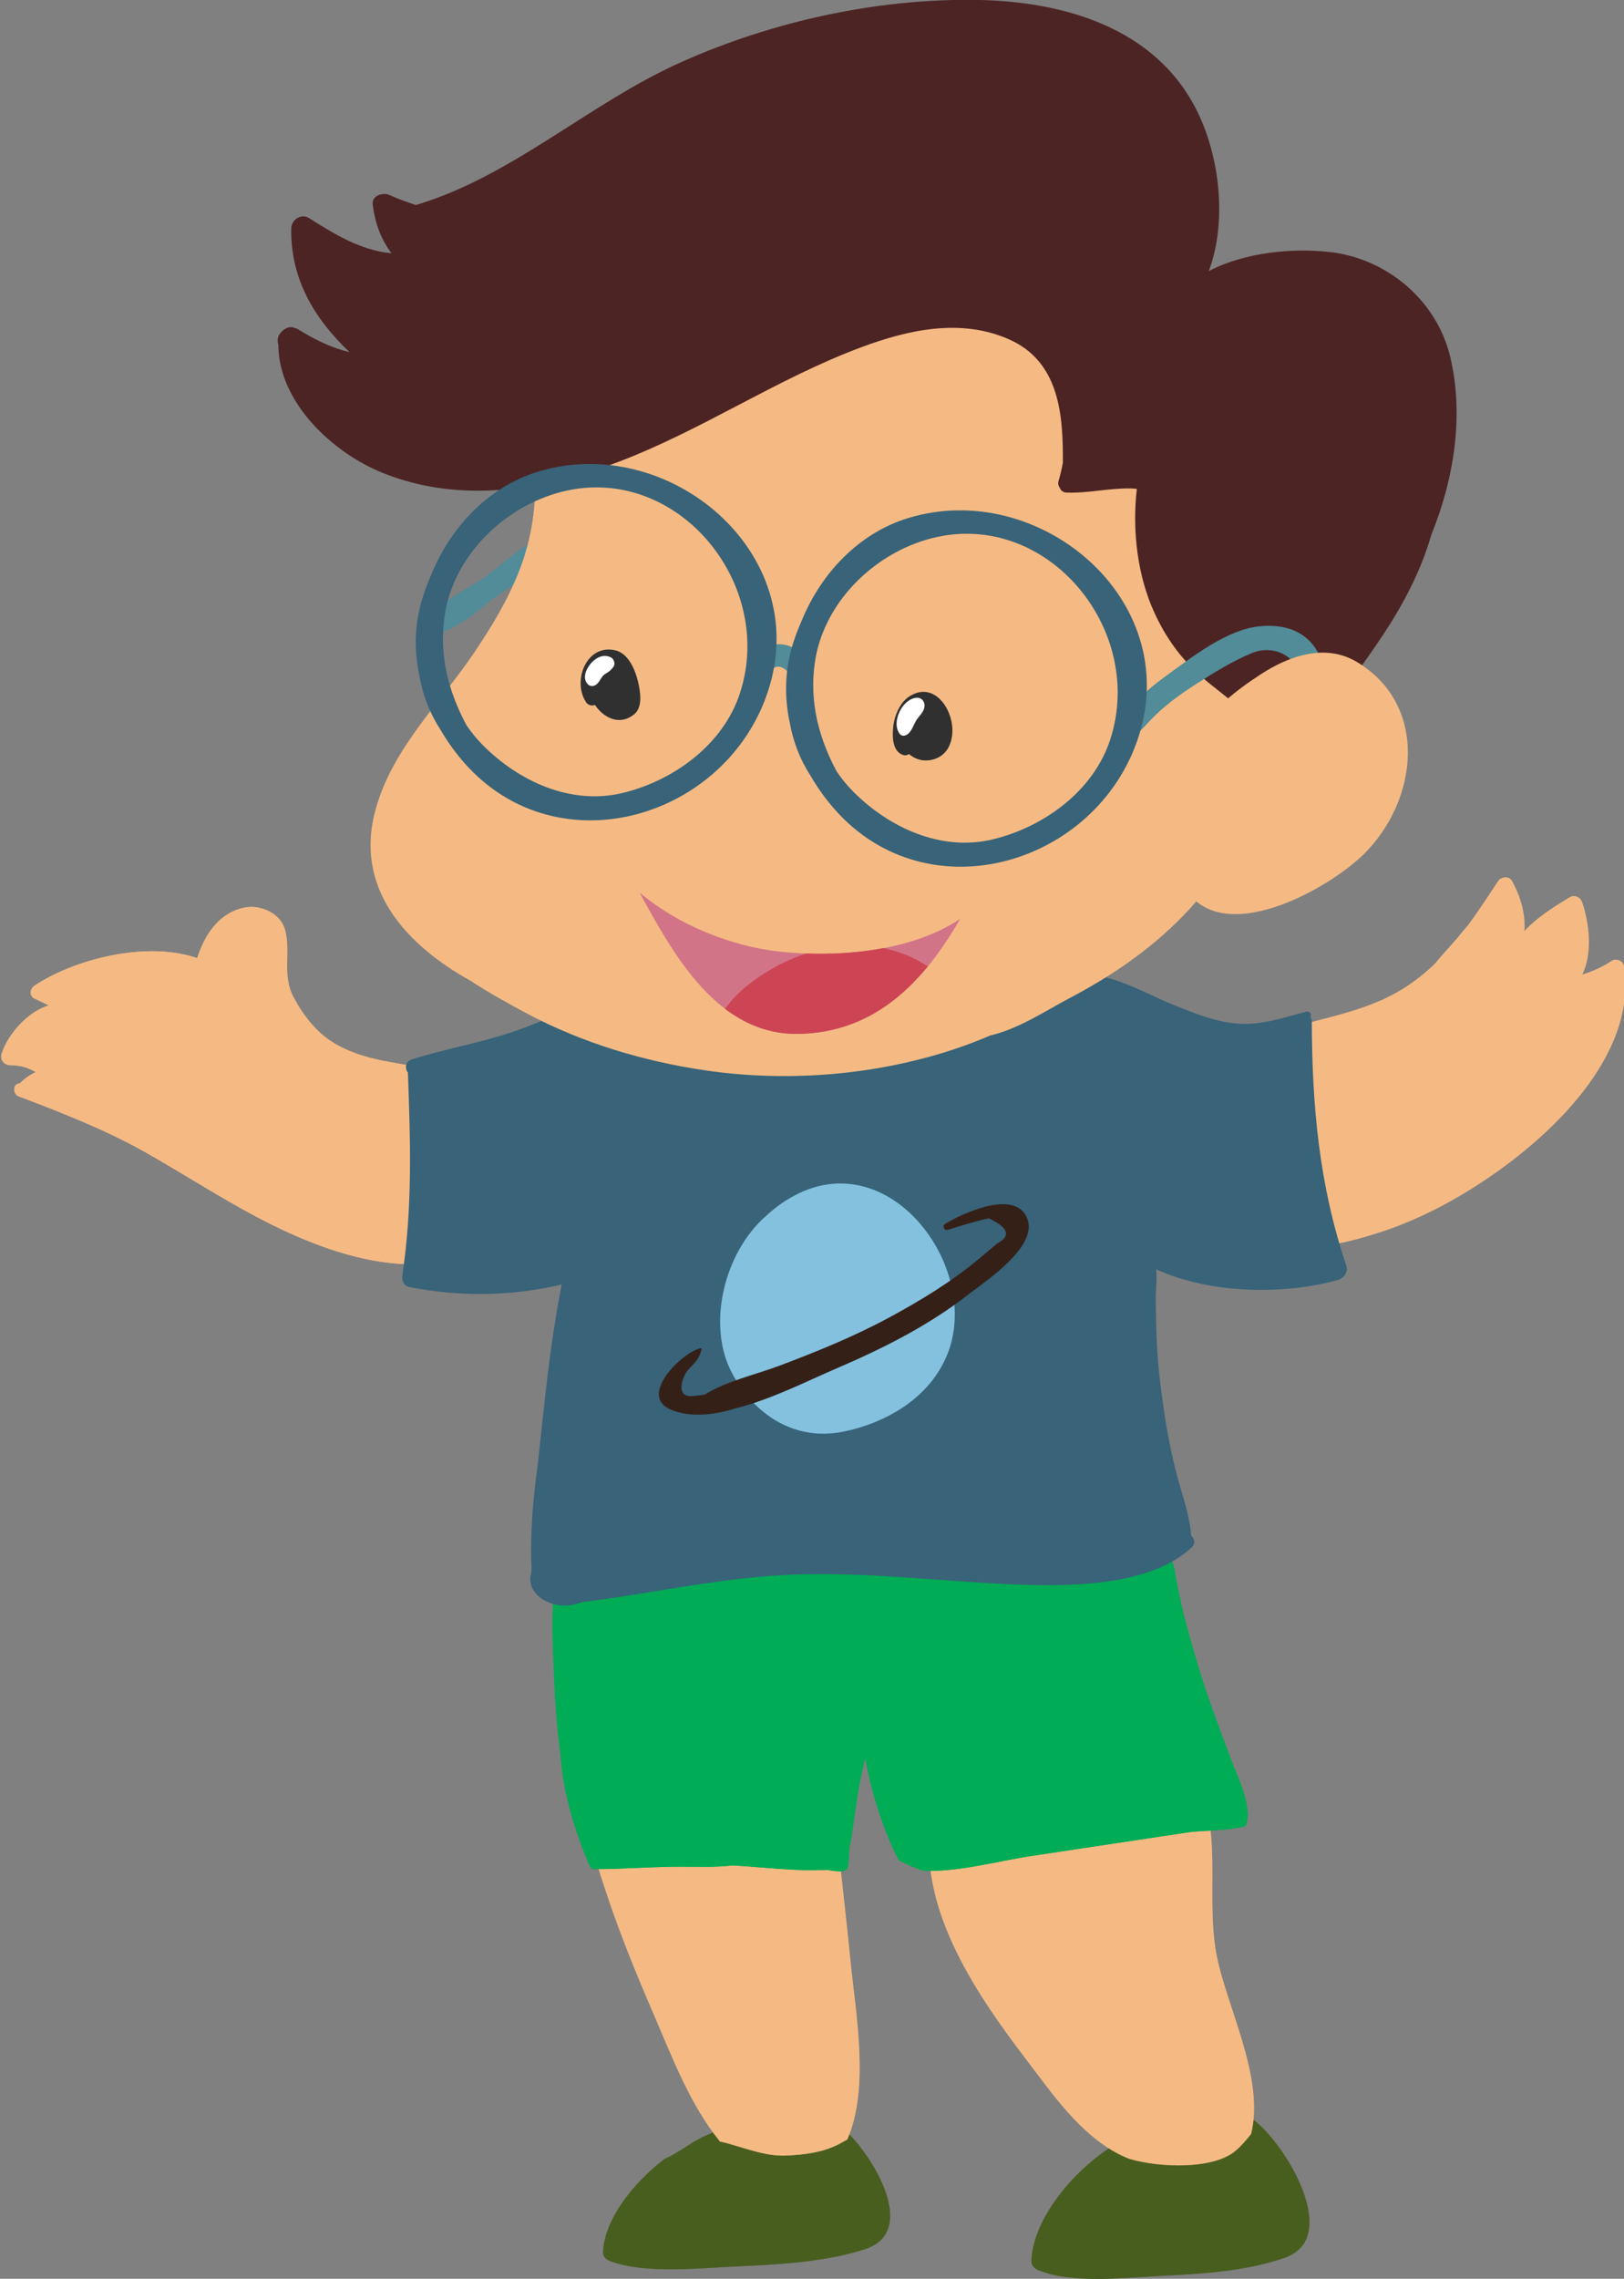 <?xml version="1.0" encoding="UTF-8" standalone="no"?>
<!-- Created with Inkscape (http://www.inkscape.org/) -->

<svg
   xmlns:dc="http://purl.org/dc/elements/1.1/"
   xmlns:cc="http://creativecommons.org/ns#"
   xmlns:rdf="http://www.w3.org/1999/02/22-rdf-syntax-ns#"
   xmlns:svg="http://www.w3.org/2000/svg"
   xmlns="http://www.w3.org/2000/svg"
   xmlns:sodipodi="http://sodipodi.sourceforge.net/DTD/sodipodi-0.dtd"
   xmlns:inkscape="http://www.inkscape.org/namespaces/inkscape"
   width="51.265mm"
   height="71.908mm"
   viewBox="0 0 51.265 71.908"
   version="1.1"
   id="svg8"
   inkscape:version="0.92+devel unknown"
   sodipodi:docname="ninio.svg">
  <rect x="0" y="0" width="51.265" height="71.908" fill="#808080" stroke="none"/>
  <defs
     id="defs2">
    <clipPath
       clipPathUnits="userSpaceOnUse"
       id="clipPath202">
      <path
         d="m 5637.88,4538.24 c -131.71,0.01 -254.19,84.79 -216.26,230.77 27.99,132.12 147.43,193.09 260.76,193.09 133.88,0 259.24,-85.1 215.22,-238.56 -36.71,-127.92 -151.33,-185.31 -259.72,-185.3"
         id="path200"
         inkscape:connector-curvature="0" />
    </clipPath>
    <clipPath
       clipPathUnits="userSpaceOnUse"
       id="clipPath214">
      <path
         d="m 4500.63,4743.05 c -8.41,0 -16.89,0.37 -25.39,1.11 -183.05,207.72 -133.92,338.49 -63.15,435.05 3.1,0.1 6.19,0.15 9.31,0.15 130.04,0 276.28,-87.43 277.81,-246.94 7.03,-127.65 -90.17,-189.38 -198.58,-189.37"
         id="path212"
         inkscape:connector-curvature="0" />
    </clipPath>
    <clipPath
       id="clipPath778"
       clipPathUnits="userSpaceOnUse">
      <path
         inkscape:connector-curvature="0"
         id="path776"
         d="m 275.923,275.562 h 49.658 v -54.096 h -49.658 z" />
    </clipPath>
    <clipPath
       id="clipPath858"
       clipPathUnits="userSpaceOnUse">
      <path
         inkscape:connector-curvature="0"
         id="path856"
         d="m 304.667,267.648 h 5.02 V 250.36 h -5.02 z" />
    </clipPath>
    <clipPath
       id="clipPath878"
       clipPathUnits="userSpaceOnUse">
      <path
         inkscape:connector-curvature="0"
         id="path876"
         d="m 295.217,270.049 h 15.984 v -19.065 h -15.984 z" />
    </clipPath>
    <clipPath
       id="clipPath898"
       clipPathUnits="userSpaceOnUse">
      <path
         inkscape:connector-curvature="0"
         id="path896"
         d="M 86.864,271.213 H 150.99 V 218.717 H 86.864 Z" />
    </clipPath>
    <clipPath
       id="clipPath930"
       clipPathUnits="userSpaceOnUse">
      <path
         inkscape:connector-curvature="0"
         id="path928"
         d="m 145.804,265.975 h 59.36 v -51.634 h -59.36 z" />
    </clipPath>
    <clipPath
       id="clipPath950"
       clipPathUnits="userSpaceOnUse">
      <path
         inkscape:connector-curvature="0"
         id="path948"
         d="m 248.057,94.835 h 31.095 V 69.638 h -31.095 z" />
    </clipPath>
    <clipPath
       id="clipPath970"
       clipPathUnits="userSpaceOnUse">
      <path
         inkscape:connector-curvature="0"
         id="path968"
         d="m 223.242,151.277 h 47.77 V 86.323 h -47.77 z" />
    </clipPath>
    <clipPath
       id="clipPath990"
       clipPathUnits="userSpaceOnUse">
      <path
         inkscape:connector-curvature="0"
         id="path988"
         d="m 175.374,94.834 h 42.15 V 71.052 h -42.15 z" />
    </clipPath>
    <clipPath
       id="clipPath1010"
       clipPathUnits="userSpaceOnUse">
      <path
         inkscape:connector-curvature="0"
         id="path1008"
         d="M 173.308,155.667 H 213.04 V 87.758 h -39.732 z" />
    </clipPath>
    <clipPath
       id="clipPath1030"
       clipPathUnits="userSpaceOnUse">
      <path
         inkscape:connector-curvature="0"
         id="path1028"
         d="M 167.9,190.132 H 270.067 V 129.528 H 167.9 Z" />
    </clipPath>
    <clipPath
       id="clipPath1050"
       clipPathUnits="userSpaceOnUse">
      <path
         inkscape:connector-curvature="0"
         id="path1048"
         d="M 164.629,269.524 H 284.637 V 168.563 H 164.629 Z" />
    </clipPath>
    <clipPath
       id="clipPath1138"
       clipPathUnits="userSpaceOnUse">
      <path
         inkscape:connector-curvature="0"
         id="path1136"
         d="M 163.783,364.723 H 272.869 V 249.039 H 163.783 Z" />
    </clipPath>
    <clipPath
       id="clipPath1158"
       clipPathUnits="userSpaceOnUse">
      <path
         inkscape:connector-curvature="0"
         id="path1156"
         d="M 127.518,404.473 H 298.484 V 296.247 H 127.518 Z" />
    </clipPath>
    <clipPath
       id="clipPath1182"
       clipPathUnits="userSpaceOnUse">
      <path
         inkscape:connector-curvature="0"
         id="path1180"
         d="m 250.895,386.274 h 14.987 v -38.709 h -14.987 z" />
    </clipPath>
    <clipPath
       id="clipPath1214"
       clipPathUnits="userSpaceOnUse">
      <path
         inkscape:connector-curvature="0"
         id="path1212"
         d="m 211.695,296.399 h 32.894 v -6.532 h -32.894 z" />
    </clipPath>
    <clipPath
       id="clipPath1242"
       clipPathUnits="userSpaceOnUse">
      <path
         inkscape:connector-curvature="0"
         id="path1240"
         d="m 163.601,303.005 h 21.311 v -9.663 h -21.311 z" />
    </clipPath>
    <clipPath
       id="clipPath1262"
       clipPathUnits="userSpaceOnUse">
      <path
         inkscape:connector-curvature="0"
         id="path1260"
         d="m 206.212,326.04 h 44.747 v -45.387 h -44.747 z" />
    </clipPath>
    <clipPath
       id="clipPath1282"
       clipPathUnits="userSpaceOnUse">
      <path
         inkscape:connector-curvature="0"
         id="path1280"
         d="m 151.792,332.851 h 44.747 v -45.387 h -44.747 z" />
    </clipPath>
    <clipPath
       id="clipPath1306"
       clipPathUnits="userSpaceOnUse">
      <path
         inkscape:connector-curvature="0"
         id="path1304"
         d="m 267.704,297.303 h 16.931 v -14.786 h -16.931 z" />
    </clipPath>
    <clipPath
       id="clipPath1322"
       clipPathUnits="userSpaceOnUse">
      <path
         inkscape:connector-curvature="0"
         id="path1320"
         d="m 178.91,275.562 h 54.166 V 249.375 H 178.91 Z" />
    </clipPath>
  </defs>
  <sodipodi:namedview
     id="base"
     pagecolor="#ffffff"
     bordercolor="#666666"
     borderopacity="1.0"
     inkscape:pageopacity="0.0"
     inkscape:pageshadow="2"
     inkscape:zoom="0.7"
     inkscape:cx="1.1368639"
     inkscape:cy="100.05159"
     inkscape:document-units="mm"
     inkscape:current-layer="layer1"
     inkscape:document-rotation="0"
     showgrid="false"
     fit-margin-top="0"
     fit-margin-left="0"
     fit-margin-right="0"
     fit-margin-bottom="0"
     inkscape:window-width="1366"
     inkscape:window-height="704"
     inkscape:window-x="0"
     inkscape:window-y="27"
     inkscape:window-maximized="1" />
  <g
     inkscape:label="Capa 1"
     inkscape:groupmode="layer"
     id="layer1"
     transform="translate(-146.678,-106.492)">
    <g
       id="g2439"
       transform="matrix(0.364,0,0,-0.364,-109.36,131.122)">
      <g
         transform="matrix(0.59,0,0,0.59,652.248,-170.989)"
         style="fill:#f5ba83;fill-opacity:1"
         id="g784"
         opacity="0.5"
         clip-path="url(#clipPath778)">
        <g
           style="fill:#f5ba83;fill-opacity:1"
           id="g782"
           transform="translate(325.358,262.565)">
          <path
             inkscape:connector-curvature="0"
             id="path780"
             style="fill:#f5ba83;fill-opacity:1;fill-rule:nonzero;stroke:none"
             d="m 0,0 c -0.12,0.756 -1.185,1.14 -1.791,0.729 -1.389,-0.944 -2.812,-1.535 -4.326,-2.026 1.547,3.146 1.028,7.609 -0.014,10.63 -0.256,0.741 -1.097,1.171 -1.817,0.739 -2.065,-1.239 -4.792,-2.913 -6.681,-4.985 0.197,2.453 -0.486,4.887 -1.771,7.319 -0.449,0.85 -1.622,0.725 -2.101,0 -1.965,-2.98 -3.871,-5.908 -6.053,-8.584 1.345,-3.796 7.364,-4.993 8.111,-8.84 -0.11,-0.579 -0.148,-1.167 -0.153,-1.633 -0.017,-1.536 1.177,-2.604 2.577,-2.898 1.464,-0.309 3.448,-0.278 5.235,0.214 -1.57,-4.623 -3.78,-8.84 -7.91,-12.808 -6.784,-6.519 -15.115,-7.503 -23.807,-7.448 -1.055,2.234 -2.184,4.458 -2.91,6.816 -1.325,4.301 -1.662,8.788 -2.549,13.178 -0.09,0.446 -0.768,0.421 -0.874,0 -0.719,-2.878 -0.85,-6.512 -0.415,-10.225 -3.326,-6.721 -2.638,-14.614 0.588,-21.219 3.428,-0.321 7.173,0.749 10.348,1.744 6.129,1.92 11.866,4.999 17.121,8.655 C -9.74,-24.067 1.991,-12.561 0,0" />
        </g>
      </g>
      <path
         d="m 834.624,-13.811 c -0.735,1.455 -2.648,1.942 -3.898,0.848 -1.27,-1.112 -2.438,-3.173 -2.333,-4.899 0.009,-0.151 0.063,-0.277 0.142,-0.376 -0.002,-0.041 -0.011,-0.081 -0.012,-0.122 -0.058,-1.704 1.493,-2.778 3.059,-2.675 3.457,0.229 4.335,4.664 3.042,7.223"
         style="fill:#efc0a8;fill-opacity:1;fill-rule:nonzero;stroke:none;stroke-width:0.59"
         id="path850"
         inkscape:connector-curvature="0" />
      <g
         transform="matrix(0.59,0,0,0.59,652.248,-170.989)"
         id="g864"
         opacity="0.5"
         clip-path="url(#clipPath858)">
        <g
           id="g862"
           transform="translate(306.782,267.573)">
          <path
             inkscape:connector-curvature="0"
             id="path860"
             style="fill:#efc0a8;fill-opacity:1;fill-rule:nonzero;stroke:none"
             d="m 0,0 c -0.304,0.188 -0.692,0.003 -0.792,-0.322 -0.699,-2.273 0.292,-4.891 0.236,-7.282 -0.071,-3.029 -1.801,-5.989 -1.531,-8.959 0.045,-0.504 0.519,-0.805 0.987,-0.566 C 3.475,-14.789 4.513,-2.791 0,0" />
        </g>
      </g>
      <path
         d="m 833.622,-12.156 c -1.367,1.273 -2.727,-0.098 -3.562,-1.171 -1.095,-1.407 -3.762,-3.754 -3.609,-5.611 0.009,-0.106 0.09,-0.162 0.193,-0.147 1.118,0.171 1.552,1.03 2.262,1.875 1.026,1.224 1.987,2.504 3.034,3.71 1.165,1.342 2.135,-4.116 2.137,-4.454 0.007,-1.476 -0.624,-2.923 -1.019,-4.322 -0.145,-0.513 0.473,-0.8 0.84,-0.489 2.93,2.491 2.412,8.106 -0.274,10.608"
         style="fill:#efc0a8;fill-opacity:1;fill-rule:nonzero;stroke:none;stroke-width:0.59"
         id="path870"
         inkscape:connector-curvature="0" />
      <g
         transform="matrix(0.59,0,0,0.59,652.248,-170.989)"
         style="fill:#f5ba83;fill-opacity:1"
         id="g884"
         opacity="0.7"
         clip-path="url(#clipPath878)">
        <g
           style="fill:#f5ba83;fill-opacity:1"
           id="g882"
           transform="translate(307.38,269.181)">
          <path
             inkscape:connector-curvature="0"
             id="path880"
             style="fill:#f5ba83;fill-opacity:1;fill-rule:nonzero;stroke:none"
             d="m 0,0 c -2.316,2.157 -4.621,-0.166 -6.036,-1.984 -1.856,-2.385 -6.375,-6.362 -6.117,-9.51 0.015,-0.18 0.153,-0.275 0.327,-0.249 1.895,0.29 2.631,1.745 3.833,3.178 1.739,2.074 3.367,4.244 5.141,6.288 1.974,2.275 3.618,-6.975 3.621,-7.549 0.012,-2.502 -1.057,-4.953 -1.727,-7.324 -0.246,-0.87 0.802,-1.356 1.423,-0.828 C 5.431,-13.757 4.553,-4.241 0,0" />
        </g>
      </g>
      <path
         d="m 744.878,-40.16 c 2.22,2.094 2.79,5.374 2.302,8.356 -0.375,2.295 -2.331,5.367 -4.779,6.052 -0.04,0.11 -0.125,0.207 -0.259,0.253 -3.215,1.106 -6.438,0.886 -9.536,2.606 -1.653,0.918 -2.844,2.435 -3.72,4.068 -1.079,2.013 -0.212,3.9 -0.766,5.913 -0.382,1.391 -2.08,2.155 -3.425,1.912 -2.263,-0.409 -3.53,-2.334 -4.195,-4.399 -4.432,1.531 -10.688,-0.099 -14.126,-2.399 -0.363,-0.243 -0.466,-0.887 0,-1.104 0.414,-0.193 0.818,-0.391 1.223,-0.585 -1.885,-0.617 -3.552,-2.582 -4.064,-4.236 -0.147,-0.474 0.25,-0.969 0.735,-0.965 0.831,0.006 1.566,-0.189 2.223,-0.584 -0.509,-0.256 -0.974,-0.572 -1.375,-0.988 -0.625,-0.005 -0.633,-0.918 -0.09,-1.126 3.777,-1.446 7.375,-2.807 10.916,-4.802 3.269,-1.842 6.412,-3.893 9.73,-5.649 5.6,-2.965 12.999,-5.727 19.171,-2.952 0.261,0.117 0.225,0.473 0.034,0.629"
         style="fill:#f5ba83;fill-opacity:1;fill-rule:nonzero;stroke:none;stroke-width:0.59"
         id="path890"
         inkscape:connector-curvature="0" />
      <path
         d="m 844.229,-16.06 c -0.071,0.446 -0.699,0.673 -1.057,0.43 -0.82,-0.557 -1.659,-0.906 -2.553,-1.195 0.913,1.856 0.607,4.49 -0.008,6.272 -0.151,0.437 -0.647,0.691 -1.072,0.436 -1.218,-0.731 -2.828,-1.719 -3.942,-2.941 0.116,1.447 -0.287,2.884 -1.045,4.319 -0.265,0.502 -0.957,0.428 -1.24,0 -2.299,-3.486 -4.456,-6.855 -8.031,-9.175 -3.605,-2.34 -7.887,-2.702 -11.84,-4.094 -0.161,-0.057 -0.25,-0.195 -0.272,-0.34 -3.091,-1.873 -4.693,-6.593 -4.184,-9.897 0.571,-3.703 3.616,-8.272 7.594,-8.024 2.054,-0.225 4.313,0.425 6.222,1.023 3.616,1.133 7.002,2.95 10.102,5.107 5.577,3.88 12.499,10.669 11.324,18.081"
         style="fill:#f5ba83;fill-opacity:1;fill-rule:nonzero;stroke:none;stroke-width:0.59"
         id="path770"
         inkscape:connector-curvature="0" />
      <path
         inkscape:connector-curvature="0"
         id="path900"
         style="fill:#f5ba83;fill-opacity:1;fill-rule:nonzero;stroke:none;stroke-width:0.59"
         d="m 720.501,-15.397 c -4.432,1.531 -10.688,-0.099 -14.126,-2.399 -0.251,-0.169 -0.373,-0.528 -0.271,-0.806 2.353,0.452 4.345,1.436 6.85,1.496 2.266,0.055 4.518,-0.673 6.461,-1.838 0.978,-1.456 2.571,-2.251 4.474,-2.491 0.539,-0.068 1.044,0.62 0.85,1.116 -0.776,1.98 -1.673,3.916 -1.205,6.094 0.31,1.446 1.439,2.202 2.303,3.202 -0.385,0.076 -0.776,0.09 -1.142,0.024 -2.263,-0.408 -3.53,-2.334 -4.195,-4.398" />
      <path
         inkscape:connector-curvature="0"
         id="path904"
         style="fill:#f5ba83;fill-opacity:1;fill-rule:nonzero;stroke:none;stroke-width:0.59"
         d="m 703.534,-23.722 c -0.091,-0.296 0.029,-0.601 0.251,-0.787 0.248,0.032 0.487,0.143 0.65,0.372 2.524,3.557 6.391,2.423 10.049,2.679 0.267,0.018 0.389,0.309 0.212,0.512 -1.741,1.994 -5.147,2.16 -7.906,1.101 -1.538,-0.833 -2.82,-2.465 -3.257,-3.877" />
      <path
         inkscape:connector-curvature="0"
         id="path908"
         style="fill:#f5ba83;fill-opacity:1;fill-rule:nonzero;stroke:none;stroke-width:0.59"
         d="m 725.674,-37.837 c 4.176,-2.211 9.353,-4.306 14.275,-4.079 2.525,3.925 1.079,13.087 -0.142,17.033 -1.024,0.209 -2.045,0.365 -3.059,0.571 -1.267,-2.55 -2.32,-4.877 -4.9,-6.759 -3.292,-2.4 -7.623,-2.605 -11.395,-1.445 -3.11,0.955 -5.434,3.784 -8.85,3.912 -0.965,0.037 -1.939,-0.023 -2.856,-0.227 2.448,-0.98 4.836,-2.026 7.197,-3.357 3.268,-1.842 6.411,-3.893 9.729,-5.649" />
      <path
         inkscape:connector-curvature="0"
         id="path912"
         style="fill:#f5ba83;fill-opacity:1;fill-rule:nonzero;stroke:none;stroke-width:0.59"
         d="m 714.579,-25.368 c 0.276,0.034 0.435,0.397 0.151,0.558 -1.742,0.99 -3.863,1.137 -5.807,0.809 -0.923,-0.156 -2.067,-0.467 -3.073,-0.966 0.222,-0.084 0.438,-0.181 0.644,-0.304 -0.509,-0.256 -0.974,-0.572 -1.375,-0.988 -0.625,-0.005 -0.632,-0.918 -0.09,-1.126 0.114,-0.044 0.227,-0.087 0.34,-0.13 1.164,0.351 2.268,1.013 3.452,1.334 1.894,0.515 3.826,0.577 5.757,0.814" />
      <path
         d="m 770.601,-17.15 c -1.352,1.479 -3.176,2.94 -5.255,3.084 -2.998,0.208 -5.142,-1.394 -7.567,-2.957 -2.79,-1.798 -5.81,-3.224 -8.903,-4.408 -3.195,-1.223 -6.552,-1.724 -9.789,-2.754 -0.52,-0.166 -0.601,-0.788 -0.313,-1.122 0.22,-5.904 0.407,-11.686 -0.479,-17.56 -0.064,-0.427 0.1,-0.94 0.589,-1.037 9.593,-1.914 19.215,0.752 26.7,7.007 3.513,2.936 7.388,7.582 7.702,12.352 0.172,2.599 -0.661,5.705 -2.685,7.397"
         style="fill:#386379;fill-opacity:1;fill-rule:nonzero;stroke:none;stroke-width:0.59"
         id="path922"
         inkscape:connector-curvature="0" />
      <path
         d="m 811.714,-115.833 c -0.109,0.063 -0.227,0.078 -0.343,0.07 -1.668,1.427 -4.977,0.412 -6.854,-0.059 -1.373,-0.345 -3.629,-0.834 -4.2,-2.288 -3.614,-2.091 -7.368,-6.507 -7.471,-10.244 -0.011,-0.393 0.263,-0.646 0.595,-0.782 2.999,-1.238 7.616,-0.634 10.802,-0.486 3.432,0.159 7.373,0.414 10.629,1.582 5.124,1.838 -0.437,10.617 -3.159,12.207"
         style="fill:#485e1f;fill-opacity:1;fill-rule:nonzero;stroke:none;stroke-width:0.59"
         id="path942"
         inkscape:connector-curvature="0" />
      <g
         transform="matrix(0.59,0,0,0.59,652.248,-170.989)"
         id="g956"
         opacity="0.5"
         clip-path="url(#clipPath950)">
        <g
           id="g954"
           transform="translate(275.606,72.787)">
          <path
             inkscape:connector-curvature="0"
             id="path952"
             style="fill:#485e1f;fill-opacity:1;fill-rule:nonzero;stroke:none"
             d="m 0,0 c 8.683,3.115 -0.741,17.993 -5.354,20.688 -0.184,0.107 -0.384,0.132 -0.581,0.118 -2.827,2.417 -8.435,0.699 -11.616,-0.1 -2.327,-0.585 -6.151,-1.413 -7.118,-3.877 -0.058,-0.034 -0.116,-0.073 -0.174,-0.108 0.076,-0.237 0.17,-0.469 0.292,-0.688 -0.129,-0.406 0.017,-0.907 0.551,-1.101 0.233,-0.084 0.467,-0.173 0.701,-0.263 0.437,-0.301 0.932,-0.526 1.466,-0.637 0.031,-0.007 0.059,-0.006 0.089,-0.011 4.819,-2.173 8.806,-5.727 2.998,-11.56 -2.483,-2.494 -5.554,-4.3 -8.803,-5.61 3.351,0.009 6.762,0.339 9.535,0.468 C -12.196,-2.411 -5.518,-1.98 0,0" />
        </g>
      </g>
      <path
         d="m 801.335,-119.48 c 2.728,-0.806 7.273,-0.909 9.174,0.659 0.529,0.437 0.971,0.959 1.394,1.493 1.201,4.813 -2.126,11.05 -2.986,15.47 -1.178,6.051 1.255,12.777 -3.508,17.551 -3.385,3.393 -9.665,3.329 -13.815,2.197 -3.388,-0.923 -7.519,-4.612 -7.524,-8.724 -0.878,-7.35 4.267,-14.714 8.294,-20.002 2.332,-3.062 4.656,-6.464 8.024,-8.225 0.309,-0.162 0.625,-0.297 0.946,-0.418"
         style="fill:#f5ba83;fill-opacity:1;fill-rule:nonzero;stroke:none;stroke-width:0.59"
         id="path962"
         inkscape:connector-curvature="0" />
      <g
         style="fill:#f5ba83;fill-opacity:1"
         transform="matrix(0.59,0,0,0.59,652.248,-170.989)"
         id="g976"
         opacity="0.5"
         clip-path="url(#clipPath970)">
        <g
           style="fill:#f5ba83;fill-opacity:1"
           id="g974"
           transform="translate(259.567,146.901)">
          <path
             inkscape:connector-curvature="0"
             id="path972"
             style="fill:#f5ba83;fill-opacity:1;fill-rule:nonzero;stroke:none"
             d="m 0,0 c -2.341,2.347 -5.504,3.706 -8.901,4.376 -1.439,-5.098 -1.656,-11.047 -1.54,-15.328 -0.028,-0.146 -0.049,-0.291 -0.074,-0.436 -0.123,-0.016 -0.247,-0.031 -0.37,-0.046 -1.048,-0.129 -1.431,-1.058 -1.147,-1.768 -3.577,0.832 -7.814,0.162 -11.303,0.075 -3.766,-0.094 -8.999,0.312 -12.991,-0.978 0.008,-1.065 0.083,-2.127 0.219,-3.186 3.497,-0.456 7.454,0.381 10.818,0.511 4.431,0.172 9.988,-0.95 14.372,0.313 0.144,-13.543 9.274,-27.375 13.547,-39.811 -2.451,-1.252 -4.934,-2.155 -7.66,-2.772 -0.852,-0.193 -1.707,-0.249 -2.55,-0.283 0.224,-0.095 0.448,-0.188 0.675,-0.274 4.624,-1.366 12.325,-1.541 15.547,1.117 0.898,0.739 1.646,1.625 2.364,2.53 2.036,8.157 -3.603,18.725 -5.061,26.216 C 3.949,-19.489 8.071,-8.091 0,0" />
        </g>
      </g>
      <path
         d="m 775.178,-115.788 c -0.112,0.06 -0.234,0.074 -0.354,0.066 -1.051,0.821 -2.732,0.784 -4.323,0.53 -2.109,-1.05 -4.593,-1.52 -6.662,-2.662 -0.805,-0.444 -1.796,-1.204 -2.826,-1.645 -2.832,-2.187 -5.234,-5.341 -5.318,-8.106 -0.011,-0.371 0.272,-0.609 0.615,-0.739 3.097,-1.168 7.864,-0.598 11.155,-0.458 3.545,0.15 7.614,0.391 10.976,1.493 5.29,1.735 -0.452,10.02 -3.262,11.521"
         style="fill:#485e1f;fill-opacity:1;fill-rule:nonzero;stroke:none;stroke-width:0.59"
         id="path982"
         inkscape:connector-curvature="0" />
      <g
         transform="matrix(0.59,0,0,0.59,652.248,-170.989)"
         id="g996"
         opacity="0.5"
         clip-path="url(#clipPath990)">
        <g
           id="g994"
           transform="translate(208.334,93.552)">
          <path
             inkscape:connector-curvature="0"
             id="path992"
             style="fill:#485e1f;fill-opacity:1;fill-rule:nonzero;stroke:none"
             d="m 0,0 c -0.19,0.101 -0.397,0.125 -0.6,0.111 -1.781,1.392 -4.63,1.329 -7.327,0.899 -2.501,-1.245 -5.31,-2.015 -7.975,-3.025 0.094,-0.576 0.258,-1.122 0.492,-1.613 -0.22,-0.277 -0.194,-0.762 0.149,-0.974 0.36,-0.223 0.737,-0.414 1.108,-0.618 0.279,-0.214 0.588,-0.386 0.924,-0.512 2.007,-1.015 4.115,-1.843 6.158,-2.787 3.45,-1.595 3.21,-7.023 0.095,-8.91 -1.736,-1.052 -3.65,-1.782 -5.553,-2.466 -6.416,-2.306 -13.441,-2.234 -19.969,-0.532 -0.163,0.042 -0.315,0.056 -0.463,0.058 0.131,-0.433 0.519,-0.734 0.984,-0.91 5.248,-1.98 13.328,-1.013 18.903,-0.776 6.008,0.255 12.905,0.662 18.603,2.53 C 14.495,-16.585 4.763,-2.544 0,0" />
        </g>
      </g>
      <path
         d="m 771.53,-119.202 c 1.584,0.063 3.255,0.263 4.682,1.02 0.238,0.127 0.459,0.251 0.673,0.371 1.953,4.502 0.722,10.939 0.284,15.386 -0.342,3.475 -0.746,6.944 -1.122,10.416 -0.378,3.48 -0.441,7.319 -1.78,10.589 -0.084,0.205 -0.363,0.313 -0.542,0.219 -0.513,2.093 -4.302,2.15 -5.996,2.027 -4.673,-0.338 -9.221,-1.351 -13.942,-1.469 -0.853,-0.021 -1.23,-1.011 -0.673,-1.626 0.033,-0.035 0.059,-0.074 0.091,-0.11 0.185,-8.294 3.671,-17.132 6.908,-24.64 1.6,-3.711 3.149,-7.816 5.726,-10.973 1.862,-0.389 3.723,-1.287 5.692,-1.209"
         style="fill:#f5ba83;fill-opacity:1;fill-rule:nonzero;stroke:none;stroke-width:0.59"
         id="path1002"
         inkscape:connector-curvature="0" />
      <g
         style="fill:#f5ba83;fill-opacity:1"
         transform="matrix(0.59,0,0,0.59,652.248,-170.989)"
         id="g1016"
         opacity="0.5"
         clip-path="url(#clipPath1010)">
        <g
           style="fill:#f5ba83;fill-opacity:1"
           id="g1014"
           transform="translate(203.076,106.644)">
          <path
             inkscape:connector-curvature="0"
             id="path1012"
             style="fill:#f5ba83;fill-opacity:1;fill-rule:nonzero;stroke:none"
             d="m 0,0 c 1.617,-4.532 5.13,-10.749 1.319,-14.998 -2.559,-2.852 -6.746,-2.392 -10.491,-2.172 2.693,-0.733 5.403,-1.82 8.247,-1.708 2.685,0.106 5.517,0.445 7.935,1.728 0.404,0.215 0.777,0.425 1.14,0.629 C 11.458,-8.892 9.374,2.018 8.632,9.554 8.052,15.443 7.368,21.323 6.73,27.206 6.091,33.102 5.982,39.61 3.714,45.151 3.571,45.5 3.098,45.683 2.794,45.523 c -0.869,3.547 -7.291,3.644 -10.161,3.436 -2.986,-0.216 -5.942,-0.595 -8.895,-0.994 -1.211,-1.919 -2.296,-3.886 -3.327,-5.65 -2.955,-5.056 -5.826,-10.19 -10.178,-14.07 0.519,-2.099 1.107,-4.192 1.756,-6.271 0.31,-0.011 0.632,-0.022 0.981,-0.035 4.007,-0.159 7.944,-0.43 11.906,-1.09 3.02,-0.503 5.961,-1.46 8.759,-2.685 C -4.944,11.977 -2.096,5.874 0,0" />
        </g>
      </g>
      <path
         d="m 810.224,-85.03 c -1.073,2.815 -2.14,5.662 -3.002,8.551 -0.783,2.624 -1.542,5.383 -1.983,8.169 -0.5,1.621 -1.014,3.241 -1.621,4.836 -0.158,0.414 -0.721,0.341 -0.761,-0.103 -0.003,-0.037 -0.004,-0.074 -0.006,-0.111 -1.459,2.593 -5.043,3.692 -7.827,4.25 -5.558,1.115 -11.557,0.457 -17.182,0.32 -5.977,-0.145 -11.958,-0.252 -17.933,-0.468 -3.039,-0.11 -5.076,-1.202 -6.1,-3.583 -10e-4,0.025 -0.002,0.051 -0.003,0.077 -0.019,0.353 -0.559,0.581 -0.73,0.198 -2.049,-4.597 -1.849,-10.211 -1.616,-15.137 0.091,-1.931 0.23,-4.106 0.532,-6.289 0.212,-3.395 1.272,-6.85 2.537,-9.752 0.011,-0.025 0.032,-0.042 0.048,-0.063 0.036,-0.129 0.137,-0.24 0.295,-0.24 2.266,-0.002 4.536,0.175 6.805,0.214 1.74,0.029 3.539,-0.091 5.272,0.114 2.7,-0.156 5.463,-0.523 8.139,-0.389 0.039,-0.005 0.079,-0.011 0.117,-0.017 0.398,-0.066 0.839,-0.118 1.242,-0.103 0.044,0.002 0.083,0.015 0.118,0.033 0.231,0.036 0.397,0.277 0.408,0.494 0.026,0.479 0.057,0.956 0.087,1.434 0.333,1.702 0.5,3.447 0.794,5.152 0.156,0.906 0.376,1.816 0.58,2.73 0.563,-3.145 1.589,-6.309 2.918,-8.898 0.703,-0.348 1.394,-0.671 2.126,-0.896 3.062,-0.129 6.394,0.83 9.345,1.275 4.566,0.688 9.133,1.376 13.699,2.064 0.971,0.146 3.199,0.094 4.9,0.527 0.669,1.553 -0.682,4.254 -1.198,5.612"
         style="fill:#00ac55;fill-opacity:1;fill-rule:nonzero;stroke:none;stroke-width:0.59"
         id="path1022"
         inkscape:connector-curvature="0" />
      <path
         inkscape:connector-curvature="0"
         id="path1032"
         style="fill:#00ac55;fill-opacity:1;fill-rule:nonzero;stroke:none;stroke-width:0.59"
         d="m 807.222,-76.479 c -0.783,2.625 -1.542,5.383 -1.983,8.169 -0.5,1.622 -1.014,3.241 -1.621,4.837 -0.158,0.414 -0.721,0.34 -0.761,-0.103 -0.003,-0.037 -0.004,-0.074 -0.006,-0.11 -1.459,2.593 -5.043,3.691 -7.827,4.25 -5.558,1.115 -11.557,0.457 -17.182,0.32 -5.977,-0.145 -11.958,-0.251 -17.933,-0.468 -3.039,-0.11 -5.076,-1.202 -6.1,-3.583 -10e-4,0.025 -0.002,0.051 -0.003,0.077 -0.019,0.353 -0.559,0.581 -0.73,0.198 -1.574,-3.53 -1.82,-7.66 -1.744,-11.618 2.281,0.526 4.521,1.263 6.827,1.709 3.403,0.659 6.864,0.865 10.324,0.821 6.482,-0.084 12.713,-1.95 19.048,-3.084 3.108,-0.556 6.22,-0.834 9.322,-0.667 2.547,-4.902 8.107,-13.804 -0.111,-15.975 -2.911,-0.769 -6.078,-0.906 -9.063,-1.313 -1.117,-0.152 -2.343,-0.231 -3.572,-0.352 -0.282,0.605 -0.683,1.152 -1.101,1.689 -0.427,1.135 -0.877,2.268 -1.393,3.363 -0.375,1.205 -0.779,2.406 -1.48,3.483 -1.331,2.043 -3.435,3.562 -5.837,4.017 -0.097,0.018 -0.187,-0.1 -0.103,-0.177 0.973,-0.892 1.912,-1.787 2.765,-2.743 -1.243,-0.913 -1.273,-3.068 -1.568,-4.505 -0.191,-0.926 -0.515,-2.176 -0.676,-3.416 -1.148,-0.352 -2.227,-0.743 -3.587,-0.789 -2.161,-0.073 -4.339,0.011 -6.502,0.021 -2.274,0.01 -4.546,0.005 -6.821,-0.013 -1.402,-0.012 -2.622,0.123 -3.804,-0.342 0.172,-0.438 0.348,-0.87 0.529,-1.288 0.006,-0.014 0.017,-0.023 0.025,-0.033 0.446,-0.12 0.906,-0.182 1.376,-0.211 0.031,-0.017 0.067,-0.026 0.098,-0.041 1.882,0.041 3.766,0.164 5.648,0.195 1.74,0.029 3.539,-0.091 5.272,0.114 2.7,-0.156 5.463,-0.523 8.139,-0.388 0.039,-0.006 0.079,-0.011 0.117,-0.017 0.398,-0.066 0.838,-0.119 1.241,-0.104 0.044,0.002 0.083,0.015 0.118,0.033 0.106,0.017 0.196,0.08 0.266,0.16 0.061,0.242 0.113,0.487 0.166,0.732 0.021,0.345 0.041,0.69 0.063,1.036 0.333,1.702 0.5,3.447 0.794,5.152 0.156,0.906 0.376,1.816 0.58,2.73 0.079,-0.437 0.168,-0.873 0.263,-1.309 0.038,-0.057 0.079,-0.112 0.114,-0.171 0.018,-0.166 0.032,-0.342 0.045,-0.516 0.592,-2.464 1.447,-4.863 2.495,-6.903 0.703,-0.348 1.394,-0.671 2.126,-0.896 3.062,-0.129 6.394,0.83 9.345,1.275 4.566,0.688 9.133,1.376 13.699,2.064 0.971,0.146 3.199,0.094 4.901,0.527 0.668,1.553 -0.682,4.254 -1.199,5.612 -1.073,2.816 -2.14,5.662 -3.002,8.551" />
      <path
         d="m 820.158,-42.058 c -2.355,6.959 -2.978,13.904 -2.993,21.204 0,0.143 -0.054,0.26 -0.126,0.363 0.003,0.005 0.007,0.009 0.011,0.014 0.153,0.23 -0.098,0.511 -0.344,0.447 -1.718,-0.447 -3.269,-0.995 -5.078,-1.064 -2.272,-0.087 -4.575,0.884 -6.641,1.719 -2.301,0.931 -5.477,2.875 -8.129,2.469 -4.144,3.432 -10.718,4.762 -15.687,4.938 -5.106,0.182 -11.431,-1.269 -15.92,-4.473 -0.119,0.184 -0.342,0.281 -0.578,0.118 -0.931,-0.642 -1.762,-1.371 -2.524,-2.16 -0.239,-0.238 -0.469,-0.489 -0.69,-0.749 -0.051,-0.058 -0.103,-0.116 -0.153,-0.175 -0.066,-0.081 -0.129,-0.166 -0.195,-0.248 -2.194,-2.698 -3.657,-5.984 -4.765,-9.393 -1.634,-4.106 -2.875,-8.323 -3.824,-12.645 -0.97,-4.415 -1.561,-8.916 -2.028,-13.409 -0.142,-1.363 -0.309,-2.769 -0.458,-4.191 -0.412,-3.019 -0.68,-6.072 -0.539,-9.047 -0.02,-0.111 -0.019,-0.217 -0.021,-0.323 -0.474,-1.598 1.098,-2.79 2.759,-2.861 0.528,-0.022 1.091,0.112 1.655,0.298 6.223,0.783 12.198,2.176 18.519,2.396 6.301,0.218 12.529,-0.589 18.811,-0.854 4.705,-0.198 11.84,-0.233 15.519,3.196 0.371,0.346 0.261,0.772 -0.034,1.025 -0.136,1.845 -0.806,3.574 -1.27,5.365 -0.718,2.77 -1.159,5.605 -1.479,8.445 -0.248,2.2 -0.309,4.414 -0.325,6.626 -0.007,0.964 0.118,1.832 0.034,2.652 4.873,-2.2 11.251,-2.188 15.798,-0.908 0.5,0.14 0.87,0.709 0.696,1.226"
         style="fill:#386379;fill-opacity:1;fill-rule:nonzero;stroke:none;stroke-width:0.59"
         id="path1042"
         inkscape:connector-curvature="0" />
      <path
         d="m 772.708,-35.772 c -1.044,-0.497 -1.999,-1.162 -2.845,-1.947 -3.656,-3.157 -5.2,-9.459 -2.989,-13.632 1.913,-3.612 5.448,-5.954 9.658,-5.096 3.807,0.775 7.568,2.99 9.052,6.768 2.868,7.3 -4.697,17.804 -12.876,13.907"
         style="fill:#83c1df;fill-opacity:1;fill-rule:nonzero;stroke:none;stroke-width:0.59"
         id="path1066"
         inkscape:connector-curvature="0" />
      <path
         d="m 792.35,-37.68 c -1.26,2.151 -5.585,0.101 -6.98,-0.751 -0.273,-0.166 -0.096,-0.619 0.22,-0.522 1.187,0.363 2.342,0.746 3.559,1 1.716,-0.802 1.955,-1.532 0.719,-2.189 -0.497,-0.411 -0.991,-0.826 -1.483,-1.244 -2.397,-2.025 -5.118,-3.674 -7.87,-5.163 -3.041,-1.645 -6.257,-2.951 -9.488,-4.169 -2.137,-0.805 -4.549,-1.311 -6.508,-2.516 -0.383,-0.063 -0.768,-0.112 -1.158,-0.129 -1.348,-0.104 -0.861,1.655 -0.243,2.318 0.588,0.628 0.943,0.934 1.126,1.744 0.012,0.054 -0.032,0.096 -0.085,0.085 -1.532,-0.302 -5.472,-4.094 -2.593,-5.318 1.61,-0.685 3.704,-0.516 5.643,0.117 3.014,0.736 6.154,2.345 8.719,3.445 4.047,1.735 8.031,3.736 11.512,6.462 1.47,1.152 6.375,4.328 4.91,6.829"
         style="fill:#352018;fill-opacity:1;fill-rule:nonzero;stroke:none;stroke-width:0.59"
         id="path1070"
         inkscape:connector-curvature="0" />
      <path
         d="m 751.658,21.667 c -2.289,-0.605 -4.276,-2.623 -6.169,-3.991 -1.632,-1.179 -4.584,-2.389 -5.208,-4.394 -0.082,-0.262 0.135,-0.471 0.377,-0.495 2.016,-0.2 4.247,2.082 5.818,3.199 1.93,1.372 4.576,2.846 5.728,4.969 0.202,0.372 -0.127,0.822 -0.546,0.711"
         style="fill:#518c98;fill-opacity:1;fill-rule:nonzero;stroke:none;stroke-width:0.59"
         id="path1126"
         inkscape:connector-curvature="0" />
      <path
         d="m 812.09,11.479 c 0.563,2.547 1.613,5.07 0.962,7.634 -0.936,3.688 -3.981,6.145 -6.442,8.86 -5.707,6.294 -10.887,12.095 -19.342,14.465 -7.851,2.202 -17.526,2.539 -25.321,0.048 -5.407,-1.728 -11.416,-6.761 -11.861,-12.822 -0.09,-0.063 -0.156,-0.16 -0.159,-0.281 -0.072,-3.154 0.051,-5.997 -0.8,-9.101 -0.91,-3.319 -2.67,-6.322 -4.577,-9.153 -2.994,-4.446 -7.057,-8.266 -8.554,-13.553 -1.944,-6.866 2.573,-11.796 8.192,-14.926 1.623,-1.059 3.308,-1.993 4.895,-2.838 4.796,-2.556 10.089,-4.142 15.45,-4.934 8.033,-1.187 17.049,-0.283 24.755,3.031 2.438,0.557 4.848,2.173 6.889,3.245 3.856,2.026 7.426,4.505 10.387,7.715 5.319,5.766 6.975,14.992 5.551,22.543 -0.005,0.025 -0.017,0.044 -0.026,0.066"
         style="fill:#f5ba83;fill-opacity:1;fill-rule:nonzero;stroke:none;stroke-width:0.59"
         id="path1130"
         inkscape:connector-curvature="0" />
      <g
         style="fill:#f5ba83;fill-opacity:1"
         transform="matrix(0.59,0,0,0.59,652.248,-170.989)"
         id="g1144"
         opacity="0.5"
         clip-path="url(#clipPath1138)">
        <g
           style="fill:#f5ba83;fill-opacity:1"
           id="g1142"
           transform="translate(245.405,263.805)">
          <path
             inkscape:connector-curvature="0"
             id="path1140"
             style="fill:#f5ba83;fill-opacity:1;fill-rule:nonzero;stroke:none"
             d="m 0,0 c -5.842,-5.429 -12.605,-9.782 -19.705,-13.366 -1.01,-0.509 -2.038,-0.965 -3.073,-1.4 3.296,0.88 6.522,1.975 9.62,3.307 4.132,0.944 8.215,3.683 11.675,5.501 6.535,3.432 12.585,7.635 17.604,13.075 9.014,9.771 11.82,25.406 9.408,38.204 -0.008,0.042 -0.028,0.075 -0.044,0.11 0.954,4.317 2.733,8.594 1.63,12.939 -1.587,6.251 -6.746,10.413 -10.918,15.015 -9.672,10.667 -18.45,20.497 -32.78,24.515 -9.398,2.635 -20.335,3.683 -30.604,2.591 -4.173,-1.214 -8.253,-2.697 -12.178,-4.416 -4.772,-2.089 -9.783,-4.472 -14.432,-7.377 -3.205,-3.564 -5.46,-7.826 -5.8,-12.446 -0.152,-0.106 -0.265,-0.273 -0.27,-0.478 -0.121,-5.345 0.088,-10.164 -1.355,-15.422 -0.12,-0.438 -0.263,-0.866 -0.4,-1.297 14.013,-0.189 26.205,7.861 36.921,16.426 7.512,6.004 15.58,11.735 25.571,11.846 4.637,0.051 8.982,-1.84 12.143,-5.17 3.301,-3.479 2.733,-7.442 3.15,-11.629 -0.089,-0.378 -0.18,-0.757 -0.283,-1.134 -0.082,-0.303 -0.034,-0.557 0.075,-0.767 -0.253,-0.797 0.234,-1.685 1.157,-1.689 3.04,-0.013 5.871,-0.093 8.814,-0.696 C 6.258,57.811 9.804,47.537 16.095,40.899 16.081,34.343 16.42,27.915 14.795,21.351 12.672,12.775 6.29,5.846 0,0" />
        </g>
      </g>
      <path
         d="m 829.176,36.709 c -1.164,4.897 -5.458,8.529 -10.418,9.104 -3.118,0.361 -7.364,0.019 -10.526,-1.652 1.646,4.425 0.893,10.062 -1.043,13.931 -3.599,7.19 -11.571,9.452 -19.027,9.578 -8.668,0.146 -17.727,-1.847 -25.629,-5.365 -8.024,-3.573 -14.659,-9.905 -23.068,-12.414 -0.769,0.255 -1.533,0.528 -2.278,0.863 -0.58,0.26 -1.567,-0.025 -1.462,-0.838 0.209,-1.629 0.724,-3.01 1.627,-4.203 -2.613,0.223 -4.899,1.624 -7.155,3.047 -0.671,0.424 -1.523,-0.133 -1.537,-0.882 -0.083,-4.427 2.043,-7.889 5.054,-10.742 -1.569,0.374 -2.998,1.072 -4.497,2.003 -0.081,0.051 -0.165,0.072 -0.249,0.082 -0.022,0.01 -0.041,0.022 -0.063,0.031 -0.494,0.196 -0.988,-0.18 -1.255,-0.55 -0.196,-0.272 -0.199,-0.616 -0.113,-0.931 0.029,-5.025 4.754,-9.396 9.126,-11.133 6.611,-2.627 13.69,-1.516 20.177,0.913 7.372,2.761 13.927,7.294 21.312,10.032 4.076,1.512 8.564,2.489 12.706,0.686 4.437,-1.931 4.746,-6.588 4.718,-10.727 -0.096,-0.527 -0.22,-1.048 -0.374,-1.565 -0.069,-0.234 -0.02,-0.426 0.09,-0.568 0.068,-0.236 0.309,-0.434 0.556,-0.445 1.868,-0.081 3.714,0.395 5.6,0.356 0.184,-0.004 0.362,-0.02 0.54,-0.038 -0.412,-3.629 0.054,-7.546 1.541,-10.766 0.985,-2.135 2.237,-3.888 3.994,-5.451 2.432,-2.164 5.557,-3.697 5.671,-7.438 0.012,-0.379 0.442,-0.537 0.716,-0.297 3.601,3.151 6.756,7.284 9.406,11.258 1.724,2.584 3.325,5.585 4.208,8.703 2.042,5.025 2.823,10.481 1.65,15.417"
         style="fill:#4d2424;fill-opacity:1;fill-rule:nonzero;stroke:none;stroke-width:0.59"
         id="path1150"
         inkscape:connector-curvature="0" />
      <path
         d="m 818.115,10.118 c -0.802,2.526 -2.85,3.497 -5.416,3.262 -2.846,-0.261 -5.83,-2.605 -8.061,-4.225 -1.655,-1.201 -4.149,-3.134 -3.784,-5.41 0.018,-0.115 0.175,-0.203 0.283,-0.16 0.971,0.379 1.336,0.925 2.078,1.695 1.168,1.214 2.52,2.189 3.933,3.095 1.537,0.986 3.137,1.978 4.827,2.675 2.05,0.846 4.25,-0.465 4.286,-2.694 0.022,-1.324 -0.811,-2.623 -1.329,-3.791 -0.202,-0.456 0.35,-0.994 0.739,-0.57 1.384,1.512 3.154,3.889 2.445,6.122"
         style="fill:#518c98;fill-opacity:1;fill-rule:nonzero;stroke:none;stroke-width:0.59"
         id="path1194"
         inkscape:connector-curvature="0" />
      <path
         d="m 768.95,10.402 c -0.123,-0.445 0.152,-0.802 0.545,-0.961 0.574,-0.231 0.844,0.375 1.338,0.432 0.404,0.046 0.763,-0.322 1.042,-0.561 0.363,-0.31 1.075,-0.253 1.175,0.31 0.437,2.449 -3.473,3.046 -4.1,0.779"
         style="fill:#518c98;fill-opacity:1;fill-rule:nonzero;stroke:none;stroke-width:0.59"
         id="path1198"
         inkscape:connector-curvature="0" />
      <path
         d="m 782.283,7.306 c -0.807,-0.508 -1.298,-1.632 -1.408,-2.544 -0.096,-0.794 -0.137,-2.132 0.757,-2.514 0.211,-0.09 0.415,-0.089 0.596,0.052 0.635,-0.549 1.462,-0.709 2.278,-0.417 1.098,0.394 1.511,1.465 1.488,2.553 -0.039,1.904 -1.653,4.164 -3.711,2.87"
         style="fill:#303030;fill-opacity:1;fill-rule:nonzero;stroke:none;stroke-width:0.59"
         id="path1202"
         inkscape:connector-curvature="0" />
      <path
         d="m 782.943,7.175 c -1.266,-0.018 -2.314,-2.155 -1.498,-3.15 0.179,-0.219 0.491,-0.149 0.68,0 0.327,0.26 0.476,0.712 0.668,1.073 0.24,0.451 0.67,0.732 0.774,1.257 0.08,0.404 -0.18,0.827 -0.625,0.82"
         style="fill:#ffffff;fill-opacity:1;fill-rule:nonzero;stroke:none;stroke-width:0.59"
         id="path1226"
         inkscape:connector-curvature="0" />
      <path
         d="m 758.727,8.593 c -0.231,0.984 -0.824,2.406 -1.923,2.684 -2.511,0.635 -3.811,-2.627 -2.576,-4.49 0.175,-0.264 0.514,-0.345 0.772,-0.234 0.761,-1.147 2.16,-1.821 3.393,-0.816 0.791,0.645 0.529,2.022 0.334,2.856"
         style="fill:#303030;fill-opacity:1;fill-rule:nonzero;stroke:none;stroke-width:0.59"
         id="path1230"
         inkscape:connector-curvature="0" />
      <path
         d="m 756.387,10.671 c -0.655,0.334 -1.305,-0.012 -1.747,-0.524 -0.408,-0.472 -0.766,-1.259 -0.268,-1.796 0.167,-0.181 0.449,-0.2 0.656,-0.085 0.321,0.178 0.454,0.584 0.673,0.82 0.11,0.119 0.2,0.168 0.35,0.258 0.232,0.139 0.391,0.294 0.549,0.513 0.184,0.252 0.055,0.677 -0.214,0.814"
         style="fill:#ffffff;fill-opacity:1;fill-rule:nonzero;stroke:none;stroke-width:0.59"
         id="path1254"
         inkscape:connector-curvature="0" />
      <path
         d="m 799.68,3.543 c -1.458,-4.466 -5.76,-7.569 -10.157,-8.637 -4.497,-1.093 -9.021,1.004 -12.141,4.146 -0.534,0.538 -1.001,1.116 -1.413,1.722 -1.553,2.884 -2.397,6.046 -1.901,9.466 0.684,4.716 4.343,8.648 8.689,10.305 10.523,4.012 20.203,-6.96 16.923,-17.003 m -17.531,19.209 c -4.323,-1.328 -7.582,-4.84 -9.25,-8.957 -0.273,-0.62 -0.513,-1.248 -0.714,-1.879 -0.73,-2.289 -0.778,-4.62 -0.304,-6.848 0.293,-1.656 0.888,-3.237 1.817,-4.655 0.602,-1.041 1.31,-2.027 2.112,-2.934 8.105,-9.158 22.703,-4.76 26.31,6.257 3.948,12.055 -8.703,22.477 -19.972,19.015"
         style="fill:#386379;fill-opacity:1;fill-rule:nonzero;stroke:none;stroke-width:0.59"
         id="path1274"
         inkscape:connector-curvature="0" />
      <g
         style="fill:#f5ba83;fill-opacity:1"
         transform="matrix(0.59,0,0,0.59,652.248,-170.989)"
         id="g1288"
         opacity="0.2"
         clip-path="url(#clipPath1282)">
        <g
           style="fill:#f5ba83;fill-opacity:1"
           id="g1286"
           transform="translate(195.438,302.598)">
          <path
             inkscape:connector-curvature="0"
             id="path1284"
             style="fill:#f5ba83;fill-opacity:1;fill-rule:nonzero;stroke:none"
             d="m 40.909,9.944 c -2.471,-7.568 -9.762,-12.827 -17.214,-14.638 -7.621,-1.853 -15.289,1.701 -20.575,7.026 -0.905,0.912 -1.696,1.892 -2.395,2.919 C -1.907,10.139 -3.337,15.497 -2.497,21.294 c 1.158,7.992 7.36,14.656 14.726,17.465 17.833,6.799 34.238,-11.795 28.68,-28.815" />
        </g>
      </g>
      <path
         d="m 767.569,7.562 c -1.458,-4.466 -5.76,-7.569 -10.157,-8.637 -4.497,-1.093 -9.021,1.004 -12.141,4.146 -0.534,0.538 -1.001,1.116 -1.413,1.722 -1.553,2.884 -2.397,6.046 -1.901,9.466 0.683,4.716 4.343,8.648 8.689,10.305 10.523,4.012 20.203,-6.96 16.923,-17.003 m -17.531,19.209 c -4.323,-1.328 -7.582,-4.84 -9.25,-8.957 -0.273,-0.62 -0.513,-1.248 -0.714,-1.879 -0.731,-2.289 -0.778,-4.62 -0.304,-6.847 0.293,-1.656 0.888,-3.238 1.817,-4.656 0.602,-1.041 1.31,-2.027 2.112,-2.934 8.105,-9.158 22.703,-4.76 26.31,6.257 3.948,12.055 -8.703,22.477 -19.972,19.015"
         style="fill:#386379;fill-opacity:1;fill-rule:nonzero;stroke:none;stroke-width:0.59"
         id="path1294"
         inkscape:connector-curvature="0" />
      <path
         d="m 821.082,10.273 c -2.761,1.656 -5.921,0.524 -8.372,-1.082 -2.027,-1.328 -4.472,-3.114 -5.35,-5.449 -2.301,-3.388 -3.035,-8.073 -1.795,-11.759 2.455,-7.297 12.762,-1.66 16.099,1.626 4.745,4.674 5.66,12.92 -0.582,16.664"
         style="fill:#f5ba83;fill-opacity:1;fill-rule:nonzero;stroke:none;stroke-width:0.59"
         id="path1298"
         inkscape:connector-curvature="0" />
      <g
         style="fill:#f5ba83;fill-opacity:1"
         transform="matrix(0.59,0,0,0.59,652.248,-170.989)"
         id="g1312"
         opacity="0.5"
         clip-path="url(#clipPath1306)">
        <g
           style="fill:#f5ba83;fill-opacity:1"
           id="g1310"
           transform="translate(284.299,297.303)">
          <path
             inkscape:connector-curvature="0"
             id="path1308"
             style="fill:#f5ba83;fill-opacity:1;fill-rule:nonzero;stroke:none"
             d="m 0,0 c -3.997,-0.033 -7.522,-1.798 -10.525,-4.307 -3.481,-2.909 -4.48,-6.333 -6.064,-10.362 -0.039,-0.099 0.123,-0.166 0.171,-0.072 1.397,2.722 4.073,4.975 6.406,7.037 1.309,-1.558 3.003,-2.921 3.804,-4.821 0.037,-0.09 0.191,-0.091 0.184,0.025 -0.142,2.288 -0.492,4.725 -2.256,6.303 2.61,2.133 5.622,3.774 8.453,5.556 C 0.457,-0.462 0.351,0.003 0,0" />
        </g>
      </g>
      <g
         style="fill:#f5ba83;fill-opacity:1"
         transform="matrix(0.59,0,0,0.59,652.248,-170.989)"
         id="g1328"
         opacity="0.7"
         clip-path="url(#clipPath1322)">
        <g
           style="fill:#f5ba83;fill-opacity:1"
           id="g1326"
           transform="translate(204.048,252.559)">
          <path
             inkscape:connector-curvature="0"
             id="path1324"
             style="fill:#f5ba83;fill-opacity:1;fill-rule:nonzero;stroke:none"
             d="m 0,0 c -11.814,-0.206 -18.305,11.499 -23.36,20.763 5.706,-4.79 13.484,-7.901 20.615,-8.677 C 5.497,11.188 16.46,12.007 23.77,16.905 18.518,7.807 11.435,0.199 0,0 m 28.005,19.995 c -0.823,1.047 -1.907,1.282 -3.187,1.358 -2.062,0.124 -4.557,0.036 -6.519,-0.64 -0.574,-0.199 -0.631,-1.047 0,-1.221 1.099,-0.301 2.213,-0.33 3.345,-0.446 0.202,-0.021 0.521,-0.03 0.892,-0.044 -2.899,-1.053 -5.691,-2.383 -8.73,-3.153 -4.866,-1.233 -9.962,-1.441 -14.948,-1.098 -8.672,0.597 -16.048,4.105 -23.417,8.202 -0.01,0.017 -0.019,0.034 -0.028,0.05 -0.065,-0.008 -0.123,-0.019 -0.183,-0.036 -0.095,-0.028 -0.214,-0.089 -0.161,-0.035 -0.149,-0.152 -0.098,-0.104 -0.145,-0.278 -0.026,-0.095 -0.04,-0.192 -0.062,-0.288 0.002,-0.002 0.005,-0.005 0.008,-0.008 4.205,-11.96 11.238,-24.227 25.13,-25.463 11.51,-1.023 21.228,8.02 26.138,17.819 0.019,-0.254 0.045,-0.503 0.091,-0.739 0.284,-1.429 0.853,-2.862 1.265,-4.262 0.062,-0.209 0.408,-0.238 0.452,0 0.537,2.864 2.106,7.679 0.059,10.282" />
        </g>
      </g>
      <g
         id="g2341">
        <path
           inkscape:connector-curvature="0"
           id="path1334"
           style="fill:#d27487;fill-opacity:1;fill-rule:nonzero;stroke:none;stroke-width:0.59"
           d="m 772.649,-21.964 c -6.971,-0.122 -10.801,6.785 -13.784,12.251 3.367,-2.826 7.956,-4.662 12.164,-5.12 4.863,-0.53 11.332,-0.047 15.646,2.844 -3.099,-5.368 -7.278,-9.858 -14.026,-9.975" />
        <path
           inkscape:connector-curvature="0"
           id="path1338"
           style="fill:#cd4554;fill-opacity:1;fill-rule:nonzero;stroke:none;stroke-width:0.59"
           d="m 766.286,-19.792 c 1.791,-1.361 3.877,-2.215 6.364,-2.171 4.904,0.085 8.447,2.485 11.21,5.849 -1.194,0.794 -2.497,1.315 -3.853,1.584 -2.223,-0.418 -4.523,-0.541 -6.657,-0.464 -0.09,-0.028 -0.18,-0.053 -0.269,-0.083 -2.113,-0.707 -5.243,-2.461 -6.795,-4.714" />
      </g>
    </g>
  </g>
</svg>
